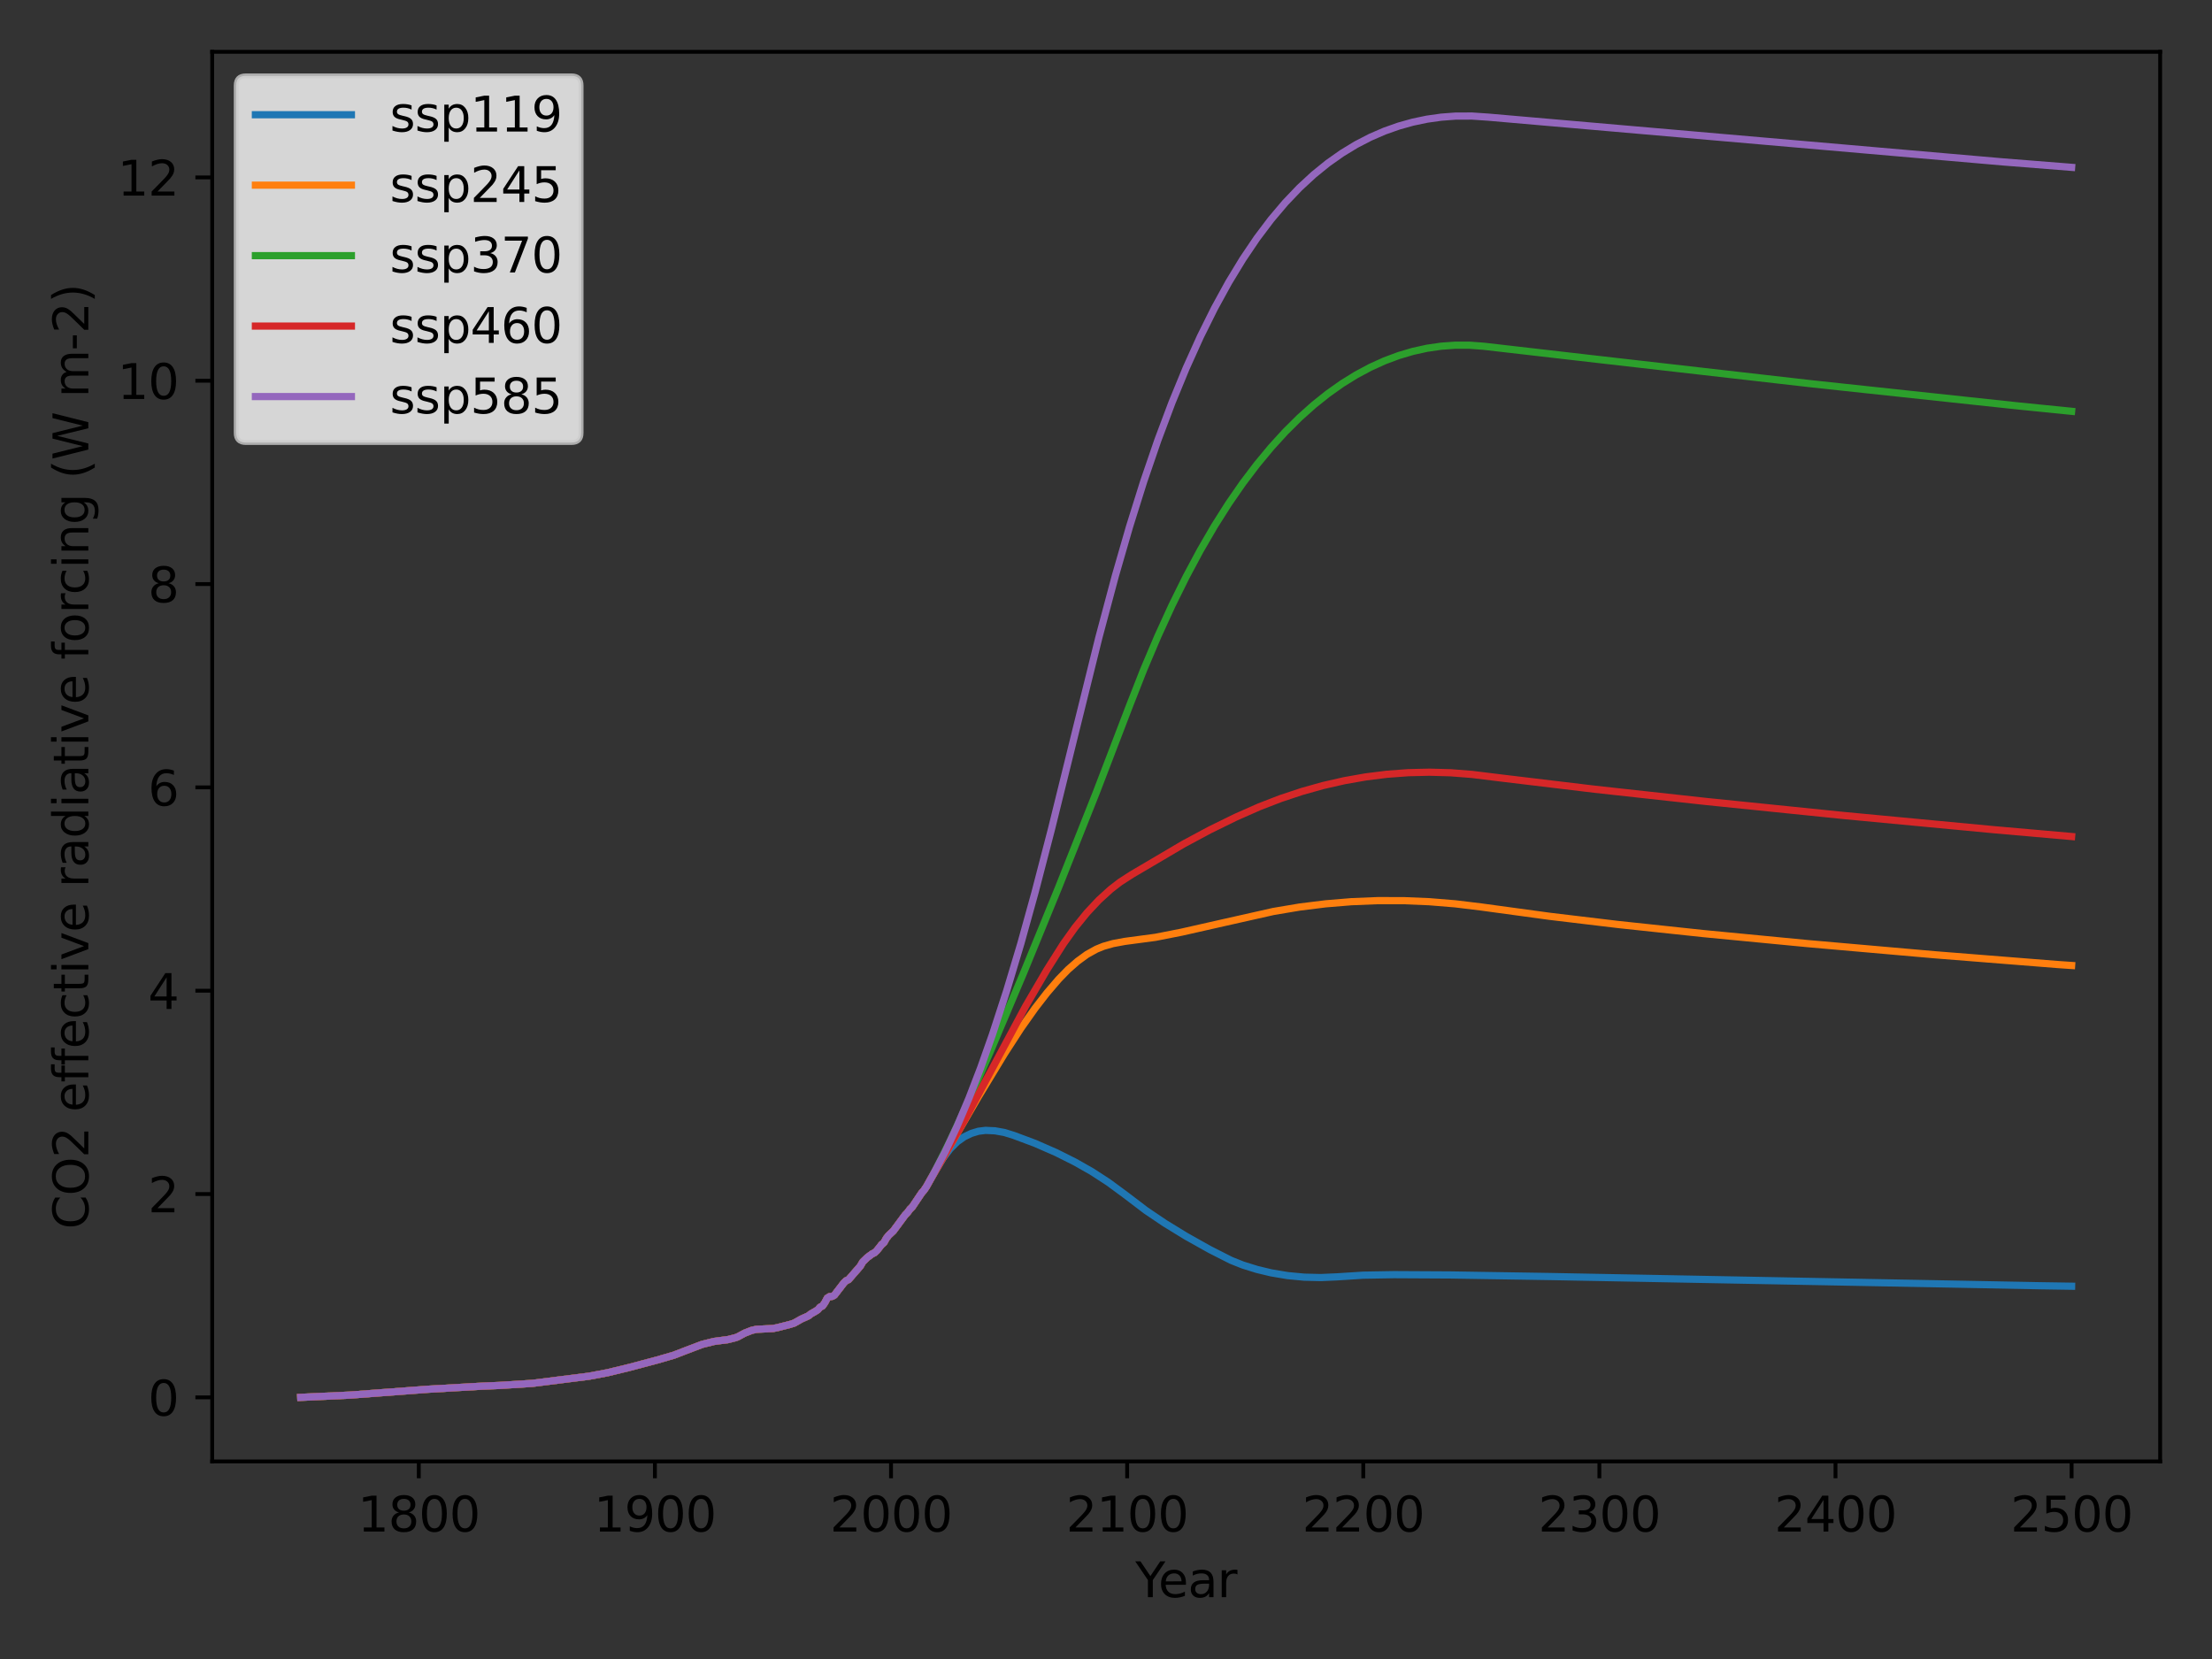 <?xml version="1.0" encoding="utf-8" standalone="no"?>
<!DOCTYPE svg PUBLIC "-//W3C//DTD SVG 1.1//EN"
  "http://www.w3.org/Graphics/SVG/1.1/DTD/svg11.dtd">
<svg xmlns:xlink="http://www.w3.org/1999/xlink" width="460.8pt" height="345.6pt" viewBox="0 0 460.8 345.6" xmlns="http://www.w3.org/2000/svg" version="1.1">
 <rect x="0" y="0" width="460.8" height="345.6" fill="#333333" stroke="none"/>
 <defs>
  <style type="text/css">*{stroke-linejoin: round; stroke-linecap: butt}</style>
 </defs>
 <g id="figure_1">
  <g id="axes_1">
   <g id="patch_1">
    <path d="M 44.203 304.444 
L 450 304.444 
L 450 10.8 
L 44.203 10.8 
L 44.203 304.444 
z
" style="fill: none"/>
   </g>
   <g id="matplotlib.axis_1">
    <g id="xtick_1">
     <g id="line2d_1">
      <defs>
       <path id="mfe30c0da10" d="M 0 0 
L 0 3.5 
" style="stroke: #000000; stroke-width: 0.8"/>
      </defs>
      <g>
       <use xlink:href="#mfe30c0da10" x="87.242" y="304.444" style="stroke: #000000; stroke-width: 0.8"/>
      </g>
     </g>
     <g id="text_1">
      <!-- 1800 -->
      <g transform="translate(74.517 319.042) scale(0.1 -0.1)">
       <defs>
        <path id="DejaVuSans-31" d="M 794 531 
L 1825 531 
L 1825 4091 
L 703 3866 
L 703 4441 
L 1819 4666 
L 2450 4666 
L 2450 531 
L 3481 531 
L 3481 0 
L 794 0 
L 794 531 
z
" transform="scale(0.016)"/>
        <path id="DejaVuSans-38" d="M 2034 2216 
Q 1584 2216 1326 1975 
Q 1069 1734 1069 1313 
Q 1069 891 1326 650 
Q 1584 409 2034 409 
Q 2484 409 2743 651 
Q 3003 894 3003 1313 
Q 3003 1734 2745 1975 
Q 2488 2216 2034 2216 
z
M 1403 2484 
Q 997 2584 770 2862 
Q 544 3141 544 3541 
Q 544 4100 942 4425 
Q 1341 4750 2034 4750 
Q 2731 4750 3128 4425 
Q 3525 4100 3525 3541 
Q 3525 3141 3298 2862 
Q 3072 2584 2669 2484 
Q 3125 2378 3379 2068 
Q 3634 1759 3634 1313 
Q 3634 634 3220 271 
Q 2806 -91 2034 -91 
Q 1263 -91 848 271 
Q 434 634 434 1313 
Q 434 1759 690 2068 
Q 947 2378 1403 2484 
z
M 1172 3481 
Q 1172 3119 1398 2916 
Q 1625 2713 2034 2713 
Q 2441 2713 2670 2916 
Q 2900 3119 2900 3481 
Q 2900 3844 2670 4047 
Q 2441 4250 2034 4250 
Q 1625 4250 1398 4047 
Q 1172 3844 1172 3481 
z
" transform="scale(0.016)"/>
        <path id="DejaVuSans-30" d="M 2034 4250 
Q 1547 4250 1301 3770 
Q 1056 3291 1056 2328 
Q 1056 1369 1301 889 
Q 1547 409 2034 409 
Q 2525 409 2770 889 
Q 3016 1369 3016 2328 
Q 3016 3291 2770 3770 
Q 2525 4250 2034 4250 
z
M 2034 4750 
Q 2819 4750 3233 4129 
Q 3647 3509 3647 2328 
Q 3647 1150 3233 529 
Q 2819 -91 2034 -91 
Q 1250 -91 836 529 
Q 422 1150 422 2328 
Q 422 3509 836 4129 
Q 1250 4750 2034 4750 
z
" transform="scale(0.016)"/>
       </defs>
       <use xlink:href="#DejaVuSans-31"/>
       <use xlink:href="#DejaVuSans-38" x="63.623"/>
       <use xlink:href="#DejaVuSans-30" x="127.246"/>
       <use xlink:href="#DejaVuSans-30" x="190.869"/>
      </g>
     </g>
    </g>
    <g id="xtick_2">
     <g id="line2d_2">
      <g>
       <use xlink:href="#mfe30c0da10" x="136.43" y="304.444" style="stroke: #000000; stroke-width: 0.8"/>
      </g>
     </g>
     <g id="text_2">
      <!-- 1900 -->
      <g transform="translate(123.705 319.042) scale(0.1 -0.1)">
       <defs>
        <path id="DejaVuSans-39" d="M 703 97 
L 703 672 
Q 941 559 1184 500 
Q 1428 441 1663 441 
Q 2288 441 2617 861 
Q 2947 1281 2994 2138 
Q 2813 1869 2534 1725 
Q 2256 1581 1919 1581 
Q 1219 1581 811 2004 
Q 403 2428 403 3163 
Q 403 3881 828 4315 
Q 1253 4750 1959 4750 
Q 2769 4750 3195 4129 
Q 3622 3509 3622 2328 
Q 3622 1225 3098 567 
Q 2575 -91 1691 -91 
Q 1453 -91 1209 -44 
Q 966 3 703 97 
z
M 1959 2075 
Q 2384 2075 2632 2365 
Q 2881 2656 2881 3163 
Q 2881 3666 2632 3958 
Q 2384 4250 1959 4250 
Q 1534 4250 1286 3958 
Q 1038 3666 1038 3163 
Q 1038 2656 1286 2365 
Q 1534 2075 1959 2075 
z
" transform="scale(0.016)"/>
       </defs>
       <use xlink:href="#DejaVuSans-31"/>
       <use xlink:href="#DejaVuSans-39" x="63.623"/>
       <use xlink:href="#DejaVuSans-30" x="127.246"/>
       <use xlink:href="#DejaVuSans-30" x="190.869"/>
      </g>
     </g>
    </g>
    <g id="xtick_3">
     <g id="line2d_3">
      <g>
       <use xlink:href="#mfe30c0da10" x="185.617" y="304.444" style="stroke: #000000; stroke-width: 0.8"/>
      </g>
     </g>
     <g id="text_3">
      <!-- 2000 -->
      <g transform="translate(172.892 319.042) scale(0.1 -0.1)">
       <defs>
        <path id="DejaVuSans-32" d="M 1228 531 
L 3431 531 
L 3431 0 
L 469 0 
L 469 531 
Q 828 903 1448 1529 
Q 2069 2156 2228 2338 
Q 2531 2678 2651 2914 
Q 2772 3150 2772 3378 
Q 2772 3750 2511 3984 
Q 2250 4219 1831 4219 
Q 1534 4219 1204 4116 
Q 875 4013 500 3803 
L 500 4441 
Q 881 4594 1212 4672 
Q 1544 4750 1819 4750 
Q 2544 4750 2975 4387 
Q 3406 4025 3406 3419 
Q 3406 3131 3298 2873 
Q 3191 2616 2906 2266 
Q 2828 2175 2409 1742 
Q 1991 1309 1228 531 
z
" transform="scale(0.016)"/>
       </defs>
       <use xlink:href="#DejaVuSans-32"/>
       <use xlink:href="#DejaVuSans-30" x="63.623"/>
       <use xlink:href="#DejaVuSans-30" x="127.246"/>
       <use xlink:href="#DejaVuSans-30" x="190.869"/>
      </g>
     </g>
    </g>
    <g id="xtick_4">
     <g id="line2d_4">
      <g>
       <use xlink:href="#mfe30c0da10" x="234.805" y="304.444" style="stroke: #000000; stroke-width: 0.8"/>
      </g>
     </g>
     <g id="text_4">
      <!-- 2100 -->
      <g transform="translate(222.08 319.042) scale(0.1 -0.1)">
       <use xlink:href="#DejaVuSans-32"/>
       <use xlink:href="#DejaVuSans-31" x="63.623"/>
       <use xlink:href="#DejaVuSans-30" x="127.246"/>
       <use xlink:href="#DejaVuSans-30" x="190.869"/>
      </g>
     </g>
    </g>
    <g id="xtick_5">
     <g id="line2d_5">
      <g>
       <use xlink:href="#mfe30c0da10" x="283.992" y="304.444" style="stroke: #000000; stroke-width: 0.8"/>
      </g>
     </g>
     <g id="text_5">
      <!-- 2200 -->
      <g transform="translate(271.267 319.042) scale(0.1 -0.1)">
       <use xlink:href="#DejaVuSans-32"/>
       <use xlink:href="#DejaVuSans-32" x="63.623"/>
       <use xlink:href="#DejaVuSans-30" x="127.246"/>
       <use xlink:href="#DejaVuSans-30" x="190.869"/>
      </g>
     </g>
    </g>
    <g id="xtick_6">
     <g id="line2d_6">
      <g>
       <use xlink:href="#mfe30c0da10" x="333.18" y="304.444" style="stroke: #000000; stroke-width: 0.8"/>
      </g>
     </g>
     <g id="text_6">
      <!-- 2300 -->
      <g transform="translate(320.455 319.042) scale(0.1 -0.1)">
       <defs>
        <path id="DejaVuSans-33" d="M 2597 2516 
Q 3050 2419 3304 2112 
Q 3559 1806 3559 1356 
Q 3559 666 3084 287 
Q 2609 -91 1734 -91 
Q 1441 -91 1130 -33 
Q 819 25 488 141 
L 488 750 
Q 750 597 1062 519 
Q 1375 441 1716 441 
Q 2309 441 2620 675 
Q 2931 909 2931 1356 
Q 2931 1769 2642 2001 
Q 2353 2234 1838 2234 
L 1294 2234 
L 1294 2753 
L 1863 2753 
Q 2328 2753 2575 2939 
Q 2822 3125 2822 3475 
Q 2822 3834 2567 4026 
Q 2313 4219 1838 4219 
Q 1578 4219 1281 4162 
Q 984 4106 628 3988 
L 628 4550 
Q 988 4650 1302 4700 
Q 1616 4750 1894 4750 
Q 2613 4750 3031 4423 
Q 3450 4097 3450 3541 
Q 3450 3153 3228 2886 
Q 3006 2619 2597 2516 
z
" transform="scale(0.016)"/>
       </defs>
       <use xlink:href="#DejaVuSans-32"/>
       <use xlink:href="#DejaVuSans-33" x="63.623"/>
       <use xlink:href="#DejaVuSans-30" x="127.246"/>
       <use xlink:href="#DejaVuSans-30" x="190.869"/>
      </g>
     </g>
    </g>
    <g id="xtick_7">
     <g id="line2d_7">
      <g>
       <use xlink:href="#mfe30c0da10" x="382.367" y="304.444" style="stroke: #000000; stroke-width: 0.8"/>
      </g>
     </g>
     <g id="text_7">
      <!-- 2400 -->
      <g transform="translate(369.642 319.042) scale(0.1 -0.1)">
       <defs>
        <path id="DejaVuSans-34" d="M 2419 4116 
L 825 1625 
L 2419 1625 
L 2419 4116 
z
M 2253 4666 
L 3047 4666 
L 3047 1625 
L 3713 1625 
L 3713 1100 
L 3047 1100 
L 3047 0 
L 2419 0 
L 2419 1100 
L 313 1100 
L 313 1709 
L 2253 4666 
z
" transform="scale(0.016)"/>
       </defs>
       <use xlink:href="#DejaVuSans-32"/>
       <use xlink:href="#DejaVuSans-34" x="63.623"/>
       <use xlink:href="#DejaVuSans-30" x="127.246"/>
       <use xlink:href="#DejaVuSans-30" x="190.869"/>
      </g>
     </g>
    </g>
    <g id="xtick_8">
     <g id="line2d_8">
      <g>
       <use xlink:href="#mfe30c0da10" x="431.555" y="304.444" style="stroke: #000000; stroke-width: 0.8"/>
      </g>
     </g>
     <g id="text_8">
      <!-- 2500 -->
      <g transform="translate(418.83 319.042) scale(0.1 -0.1)">
       <defs>
        <path id="DejaVuSans-35" d="M 691 4666 
L 3169 4666 
L 3169 4134 
L 1269 4134 
L 1269 2991 
Q 1406 3038 1543 3061 
Q 1681 3084 1819 3084 
Q 2600 3084 3056 2656 
Q 3513 2228 3513 1497 
Q 3513 744 3044 326 
Q 2575 -91 1722 -91 
Q 1428 -91 1123 -41 
Q 819 9 494 109 
L 494 744 
Q 775 591 1075 516 
Q 1375 441 1709 441 
Q 2250 441 2565 725 
Q 2881 1009 2881 1497 
Q 2881 1984 2565 2268 
Q 2250 2553 1709 2553 
Q 1456 2553 1204 2497 
Q 953 2441 691 2322 
L 691 4666 
z
" transform="scale(0.016)"/>
       </defs>
       <use xlink:href="#DejaVuSans-32"/>
       <use xlink:href="#DejaVuSans-35" x="63.623"/>
       <use xlink:href="#DejaVuSans-30" x="127.246"/>
       <use xlink:href="#DejaVuSans-30" x="190.869"/>
      </g>
     </g>
    </g>
    <g id="text_9">
     <!-- Year -->
     <g transform="translate(236.514 332.72) scale(0.1 -0.1)">
      <defs>
       <path id="DejaVuSans-59" d="M -13 4666 
L 666 4666 
L 1959 2747 
L 3244 4666 
L 3922 4666 
L 2272 2222 
L 2272 0 
L 1638 0 
L 1638 2222 
L -13 4666 
z
" transform="scale(0.016)"/>
       <path id="DejaVuSans-65" d="M 3597 1894 
L 3597 1613 
L 953 1613 
Q 991 1019 1311 708 
Q 1631 397 2203 397 
Q 2534 397 2845 478 
Q 3156 559 3463 722 
L 3463 178 
Q 3153 47 2828 -22 
Q 2503 -91 2169 -91 
Q 1331 -91 842 396 
Q 353 884 353 1716 
Q 353 2575 817 3079 
Q 1281 3584 2069 3584 
Q 2775 3584 3186 3129 
Q 3597 2675 3597 1894 
z
M 3022 2063 
Q 3016 2534 2758 2815 
Q 2500 3097 2075 3097 
Q 1594 3097 1305 2825 
Q 1016 2553 972 2059 
L 3022 2063 
z
" transform="scale(0.016)"/>
       <path id="DejaVuSans-61" d="M 2194 1759 
Q 1497 1759 1228 1600 
Q 959 1441 959 1056 
Q 959 750 1161 570 
Q 1363 391 1709 391 
Q 2188 391 2477 730 
Q 2766 1069 2766 1631 
L 2766 1759 
L 2194 1759 
z
M 3341 1997 
L 3341 0 
L 2766 0 
L 2766 531 
Q 2569 213 2275 61 
Q 1981 -91 1556 -91 
Q 1019 -91 701 211 
Q 384 513 384 1019 
Q 384 1609 779 1909 
Q 1175 2209 1959 2209 
L 2766 2209 
L 2766 2266 
Q 2766 2663 2505 2880 
Q 2244 3097 1772 3097 
Q 1472 3097 1187 3025 
Q 903 2953 641 2809 
L 641 3341 
Q 956 3463 1253 3523 
Q 1550 3584 1831 3584 
Q 2591 3584 2966 3190 
Q 3341 2797 3341 1997 
z
" transform="scale(0.016)"/>
       <path id="DejaVuSans-72" d="M 2631 2963 
Q 2534 3019 2420 3045 
Q 2306 3072 2169 3072 
Q 1681 3072 1420 2755 
Q 1159 2438 1159 1844 
L 1159 0 
L 581 0 
L 581 3500 
L 1159 3500 
L 1159 2956 
Q 1341 3275 1631 3429 
Q 1922 3584 2338 3584 
Q 2397 3584 2469 3576 
Q 2541 3569 2628 3553 
L 2631 2963 
z
" transform="scale(0.016)"/>
      </defs>
      <use xlink:href="#DejaVuSans-59"/>
      <use xlink:href="#DejaVuSans-65" x="47.834"/>
      <use xlink:href="#DejaVuSans-61" x="109.357"/>
      <use xlink:href="#DejaVuSans-72" x="170.637"/>
     </g>
    </g>
   </g>
   <g id="matplotlib.axis_2">
    <g id="ytick_1">
     <g id="line2d_9">
      <defs>
       <path id="m90d8201acc" d="M 0 0 
L -3.5 0 
" style="stroke: #000000; stroke-width: 0.8"/>
      </defs>
      <g>
       <use xlink:href="#m90d8201acc" x="44.203" y="291.096" style="stroke: #000000; stroke-width: 0.8"/>
      </g>
     </g>
     <g id="text_10">
      <!-- 0 -->
      <g transform="translate(30.841 294.896) scale(0.1 -0.1)">
       <use xlink:href="#DejaVuSans-30"/>
      </g>
     </g>
    </g>
    <g id="ytick_2">
     <g id="line2d_10">
      <g>
       <use xlink:href="#m90d8201acc" x="44.203" y="248.739" style="stroke: #000000; stroke-width: 0.8"/>
      </g>
     </g>
     <g id="text_11">
      <!-- 2 -->
      <g transform="translate(30.841 252.538) scale(0.1 -0.1)">
       <use xlink:href="#DejaVuSans-32"/>
      </g>
     </g>
    </g>
    <g id="ytick_3">
     <g id="line2d_11">
      <g>
       <use xlink:href="#m90d8201acc" x="44.203" y="206.382" style="stroke: #000000; stroke-width: 0.8"/>
      </g>
     </g>
     <g id="text_12">
      <!-- 4 -->
      <g transform="translate(30.841 210.181) scale(0.1 -0.1)">
       <use xlink:href="#DejaVuSans-34"/>
      </g>
     </g>
    </g>
    <g id="ytick_4">
     <g id="line2d_12">
      <g>
       <use xlink:href="#m90d8201acc" x="44.203" y="164.025" style="stroke: #000000; stroke-width: 0.8"/>
      </g>
     </g>
     <g id="text_13">
      <!-- 6 -->
      <g transform="translate(30.841 167.824) scale(0.1 -0.1)">
       <defs>
        <path id="DejaVuSans-36" d="M 2113 2584 
Q 1688 2584 1439 2293 
Q 1191 2003 1191 1497 
Q 1191 994 1439 701 
Q 1688 409 2113 409 
Q 2538 409 2786 701 
Q 3034 994 3034 1497 
Q 3034 2003 2786 2293 
Q 2538 2584 2113 2584 
z
M 3366 4563 
L 3366 3988 
Q 3128 4100 2886 4159 
Q 2644 4219 2406 4219 
Q 1781 4219 1451 3797 
Q 1122 3375 1075 2522 
Q 1259 2794 1537 2939 
Q 1816 3084 2150 3084 
Q 2853 3084 3261 2657 
Q 3669 2231 3669 1497 
Q 3669 778 3244 343 
Q 2819 -91 2113 -91 
Q 1303 -91 875 529 
Q 447 1150 447 2328 
Q 447 3434 972 4092 
Q 1497 4750 2381 4750 
Q 2619 4750 2861 4703 
Q 3103 4656 3366 4563 
z
" transform="scale(0.016)"/>
       </defs>
       <use xlink:href="#DejaVuSans-36"/>
      </g>
     </g>
    </g>
    <g id="ytick_5">
     <g id="line2d_13">
      <g>
       <use xlink:href="#m90d8201acc" x="44.203" y="121.668" style="stroke: #000000; stroke-width: 0.8"/>
      </g>
     </g>
     <g id="text_14">
      <!-- 8 -->
      <g transform="translate(30.841 125.467) scale(0.1 -0.1)">
       <use xlink:href="#DejaVuSans-38"/>
      </g>
     </g>
    </g>
    <g id="ytick_6">
     <g id="line2d_14">
      <g>
       <use xlink:href="#m90d8201acc" x="44.203" y="79.311" style="stroke: #000000; stroke-width: 0.8"/>
      </g>
     </g>
     <g id="text_15">
      <!-- 10 -->
      <g transform="translate(24.478 83.11) scale(0.1 -0.1)">
       <use xlink:href="#DejaVuSans-31"/>
       <use xlink:href="#DejaVuSans-30" x="63.623"/>
      </g>
     </g>
    </g>
    <g id="ytick_7">
     <g id="line2d_15">
      <g>
       <use xlink:href="#m90d8201acc" x="44.203" y="36.954" style="stroke: #000000; stroke-width: 0.8"/>
      </g>
     </g>
     <g id="text_16">
      <!-- 12 -->
      <g transform="translate(24.478 40.753) scale(0.1 -0.1)">
       <use xlink:href="#DejaVuSans-31"/>
       <use xlink:href="#DejaVuSans-32" x="63.623"/>
      </g>
     </g>
    </g>
    <g id="text_17">
     <!-- CO2 effective radiative forcing (W m-2) -->
     <g transform="translate(18.398 256.06) rotate(-90) scale(0.1 -0.1)">
      <defs>
       <path id="DejaVuSans-43" d="M 4122 4306 
L 4122 3641 
Q 3803 3938 3442 4084 
Q 3081 4231 2675 4231 
Q 1875 4231 1450 3742 
Q 1025 3253 1025 2328 
Q 1025 1406 1450 917 
Q 1875 428 2675 428 
Q 3081 428 3442 575 
Q 3803 722 4122 1019 
L 4122 359 
Q 3791 134 3420 21 
Q 3050 -91 2638 -91 
Q 1578 -91 968 557 
Q 359 1206 359 2328 
Q 359 3453 968 4101 
Q 1578 4750 2638 4750 
Q 3056 4750 3426 4639 
Q 3797 4528 4122 4306 
z
" transform="scale(0.016)"/>
       <path id="DejaVuSans-4f" d="M 2522 4238 
Q 1834 4238 1429 3725 
Q 1025 3213 1025 2328 
Q 1025 1447 1429 934 
Q 1834 422 2522 422 
Q 3209 422 3611 934 
Q 4013 1447 4013 2328 
Q 4013 3213 3611 3725 
Q 3209 4238 2522 4238 
z
M 2522 4750 
Q 3503 4750 4090 4092 
Q 4678 3434 4678 2328 
Q 4678 1225 4090 567 
Q 3503 -91 2522 -91 
Q 1538 -91 948 565 
Q 359 1222 359 2328 
Q 359 3434 948 4092 
Q 1538 4750 2522 4750 
z
" transform="scale(0.016)"/>
       <path id="DejaVuSans-20" transform="scale(0.016)"/>
       <path id="DejaVuSans-66" d="M 2375 4863 
L 2375 4384 
L 1825 4384 
Q 1516 4384 1395 4259 
Q 1275 4134 1275 3809 
L 1275 3500 
L 2222 3500 
L 2222 3053 
L 1275 3053 
L 1275 0 
L 697 0 
L 697 3053 
L 147 3053 
L 147 3500 
L 697 3500 
L 697 3744 
Q 697 4328 969 4595 
Q 1241 4863 1831 4863 
L 2375 4863 
z
" transform="scale(0.016)"/>
       <path id="DejaVuSans-63" d="M 3122 3366 
L 3122 2828 
Q 2878 2963 2633 3030 
Q 2388 3097 2138 3097 
Q 1578 3097 1268 2742 
Q 959 2388 959 1747 
Q 959 1106 1268 751 
Q 1578 397 2138 397 
Q 2388 397 2633 464 
Q 2878 531 3122 666 
L 3122 134 
Q 2881 22 2623 -34 
Q 2366 -91 2075 -91 
Q 1284 -91 818 406 
Q 353 903 353 1747 
Q 353 2603 823 3093 
Q 1294 3584 2113 3584 
Q 2378 3584 2631 3529 
Q 2884 3475 3122 3366 
z
" transform="scale(0.016)"/>
       <path id="DejaVuSans-74" d="M 1172 4494 
L 1172 3500 
L 2356 3500 
L 2356 3053 
L 1172 3053 
L 1172 1153 
Q 1172 725 1289 603 
Q 1406 481 1766 481 
L 2356 481 
L 2356 0 
L 1766 0 
Q 1100 0 847 248 
Q 594 497 594 1153 
L 594 3053 
L 172 3053 
L 172 3500 
L 594 3500 
L 594 4494 
L 1172 4494 
z
" transform="scale(0.016)"/>
       <path id="DejaVuSans-69" d="M 603 3500 
L 1178 3500 
L 1178 0 
L 603 0 
L 603 3500 
z
M 603 4863 
L 1178 4863 
L 1178 4134 
L 603 4134 
L 603 4863 
z
" transform="scale(0.016)"/>
       <path id="DejaVuSans-76" d="M 191 3500 
L 800 3500 
L 1894 563 
L 2988 3500 
L 3597 3500 
L 2284 0 
L 1503 0 
L 191 3500 
z
" transform="scale(0.016)"/>
       <path id="DejaVuSans-64" d="M 2906 2969 
L 2906 4863 
L 3481 4863 
L 3481 0 
L 2906 0 
L 2906 525 
Q 2725 213 2448 61 
Q 2172 -91 1784 -91 
Q 1150 -91 751 415 
Q 353 922 353 1747 
Q 353 2572 751 3078 
Q 1150 3584 1784 3584 
Q 2172 3584 2448 3432 
Q 2725 3281 2906 2969 
z
M 947 1747 
Q 947 1113 1208 752 
Q 1469 391 1925 391 
Q 2381 391 2643 752 
Q 2906 1113 2906 1747 
Q 2906 2381 2643 2742 
Q 2381 3103 1925 3103 
Q 1469 3103 1208 2742 
Q 947 2381 947 1747 
z
" transform="scale(0.016)"/>
       <path id="DejaVuSans-6f" d="M 1959 3097 
Q 1497 3097 1228 2736 
Q 959 2375 959 1747 
Q 959 1119 1226 758 
Q 1494 397 1959 397 
Q 2419 397 2687 759 
Q 2956 1122 2956 1747 
Q 2956 2369 2687 2733 
Q 2419 3097 1959 3097 
z
M 1959 3584 
Q 2709 3584 3137 3096 
Q 3566 2609 3566 1747 
Q 3566 888 3137 398 
Q 2709 -91 1959 -91 
Q 1206 -91 779 398 
Q 353 888 353 1747 
Q 353 2609 779 3096 
Q 1206 3584 1959 3584 
z
" transform="scale(0.016)"/>
       <path id="DejaVuSans-6e" d="M 3513 2113 
L 3513 0 
L 2938 0 
L 2938 2094 
Q 2938 2591 2744 2837 
Q 2550 3084 2163 3084 
Q 1697 3084 1428 2787 
Q 1159 2491 1159 1978 
L 1159 0 
L 581 0 
L 581 3500 
L 1159 3500 
L 1159 2956 
Q 1366 3272 1645 3428 
Q 1925 3584 2291 3584 
Q 2894 3584 3203 3211 
Q 3513 2838 3513 2113 
z
" transform="scale(0.016)"/>
       <path id="DejaVuSans-67" d="M 2906 1791 
Q 2906 2416 2648 2759 
Q 2391 3103 1925 3103 
Q 1463 3103 1205 2759 
Q 947 2416 947 1791 
Q 947 1169 1205 825 
Q 1463 481 1925 481 
Q 2391 481 2648 825 
Q 2906 1169 2906 1791 
z
M 3481 434 
Q 3481 -459 3084 -895 
Q 2688 -1331 1869 -1331 
Q 1566 -1331 1297 -1286 
Q 1028 -1241 775 -1147 
L 775 -588 
Q 1028 -725 1275 -790 
Q 1522 -856 1778 -856 
Q 2344 -856 2625 -561 
Q 2906 -266 2906 331 
L 2906 616 
Q 2728 306 2450 153 
Q 2172 0 1784 0 
Q 1141 0 747 490 
Q 353 981 353 1791 
Q 353 2603 747 3093 
Q 1141 3584 1784 3584 
Q 2172 3584 2450 3431 
Q 2728 3278 2906 2969 
L 2906 3500 
L 3481 3500 
L 3481 434 
z
" transform="scale(0.016)"/>
       <path id="DejaVuSans-28" d="M 1984 4856 
Q 1566 4138 1362 3434 
Q 1159 2731 1159 2009 
Q 1159 1288 1364 580 
Q 1569 -128 1984 -844 
L 1484 -844 
Q 1016 -109 783 600 
Q 550 1309 550 2009 
Q 550 2706 781 3412 
Q 1013 4119 1484 4856 
L 1984 4856 
z
" transform="scale(0.016)"/>
       <path id="DejaVuSans-57" d="M 213 4666 
L 850 4666 
L 1831 722 
L 2809 4666 
L 3519 4666 
L 4500 722 
L 5478 4666 
L 6119 4666 
L 4947 0 
L 4153 0 
L 3169 4050 
L 2175 0 
L 1381 0 
L 213 4666 
z
" transform="scale(0.016)"/>
       <path id="DejaVuSans-6d" d="M 3328 2828 
Q 3544 3216 3844 3400 
Q 4144 3584 4550 3584 
Q 5097 3584 5394 3201 
Q 5691 2819 5691 2113 
L 5691 0 
L 5113 0 
L 5113 2094 
Q 5113 2597 4934 2840 
Q 4756 3084 4391 3084 
Q 3944 3084 3684 2787 
Q 3425 2491 3425 1978 
L 3425 0 
L 2847 0 
L 2847 2094 
Q 2847 2600 2669 2842 
Q 2491 3084 2119 3084 
Q 1678 3084 1418 2786 
Q 1159 2488 1159 1978 
L 1159 0 
L 581 0 
L 581 3500 
L 1159 3500 
L 1159 2956 
Q 1356 3278 1631 3431 
Q 1906 3584 2284 3584 
Q 2666 3584 2933 3390 
Q 3200 3197 3328 2828 
z
" transform="scale(0.016)"/>
       <path id="DejaVuSans-2d" d="M 313 2009 
L 1997 2009 
L 1997 1497 
L 313 1497 
L 313 2009 
z
" transform="scale(0.016)"/>
       <path id="DejaVuSans-29" d="M 513 4856 
L 1013 4856 
Q 1481 4119 1714 3412 
Q 1947 2706 1947 2009 
Q 1947 1309 1714 600 
Q 1481 -109 1013 -844 
L 513 -844 
Q 928 -128 1133 580 
Q 1338 1288 1338 2009 
Q 1338 2731 1133 3434 
Q 928 4138 513 4856 
z
" transform="scale(0.016)"/>
      </defs>
      <use xlink:href="#DejaVuSans-43"/>
      <use xlink:href="#DejaVuSans-4f" x="69.824"/>
      <use xlink:href="#DejaVuSans-32" x="148.535"/>
      <use xlink:href="#DejaVuSans-20" x="212.158"/>
      <use xlink:href="#DejaVuSans-65" x="243.945"/>
      <use xlink:href="#DejaVuSans-66" x="305.469"/>
      <use xlink:href="#DejaVuSans-66" x="340.674"/>
      <use xlink:href="#DejaVuSans-65" x="375.879"/>
      <use xlink:href="#DejaVuSans-63" x="437.402"/>
      <use xlink:href="#DejaVuSans-74" x="492.383"/>
      <use xlink:href="#DejaVuSans-69" x="531.592"/>
      <use xlink:href="#DejaVuSans-76" x="559.375"/>
      <use xlink:href="#DejaVuSans-65" x="618.555"/>
      <use xlink:href="#DejaVuSans-20" x="680.078"/>
      <use xlink:href="#DejaVuSans-72" x="711.865"/>
      <use xlink:href="#DejaVuSans-61" x="752.979"/>
      <use xlink:href="#DejaVuSans-64" x="814.258"/>
      <use xlink:href="#DejaVuSans-69" x="877.734"/>
      <use xlink:href="#DejaVuSans-61" x="905.518"/>
      <use xlink:href="#DejaVuSans-74" x="966.797"/>
      <use xlink:href="#DejaVuSans-69" x="1006.006"/>
      <use xlink:href="#DejaVuSans-76" x="1033.789"/>
      <use xlink:href="#DejaVuSans-65" x="1092.969"/>
      <use xlink:href="#DejaVuSans-20" x="1154.492"/>
      <use xlink:href="#DejaVuSans-66" x="1186.279"/>
      <use xlink:href="#DejaVuSans-6f" x="1221.484"/>
      <use xlink:href="#DejaVuSans-72" x="1282.666"/>
      <use xlink:href="#DejaVuSans-63" x="1321.529"/>
      <use xlink:href="#DejaVuSans-69" x="1376.51"/>
      <use xlink:href="#DejaVuSans-6e" x="1404.293"/>
      <use xlink:href="#DejaVuSans-67" x="1467.672"/>
      <use xlink:href="#DejaVuSans-20" x="1531.148"/>
      <use xlink:href="#DejaVuSans-28" x="1562.936"/>
      <use xlink:href="#DejaVuSans-57" x="1601.949"/>
      <use xlink:href="#DejaVuSans-20" x="1700.826"/>
      <use xlink:href="#DejaVuSans-6d" x="1732.613"/>
      <use xlink:href="#DejaVuSans-2d" x="1830.025"/>
      <use xlink:href="#DejaVuSans-32" x="1866.109"/>
      <use xlink:href="#DejaVuSans-29" x="1929.732"/>
     </g>
    </g>
   </g>
   <g id="line2d_16">
    <path d="M 62.648 291.096 
L 72.978 290.619 
L 77.897 290.249 
L 89.21 289.402 
L 100.523 288.758 
L 103.966 288.618 
L 110.852 288.185 
L 122.657 286.699 
L 126.592 285.958 
L 131.019 284.883 
L 136.922 283.315 
L 140.365 282.314 
L 142.824 281.367 
L 146.267 280.059 
L 148.727 279.449 
L 151.678 279.057 
L 153.153 278.685 
L 153.645 278.514 
L 155.121 277.72 
L 156.597 277.139 
L 157.58 276.919 
L 161.023 276.755 
L 162.007 276.557 
L 164.467 275.932 
L 165.45 275.624 
L 166.926 274.784 
L 168.402 274.122 
L 168.893 273.726 
L 169.877 273.166 
L 170.369 272.848 
L 170.861 272.283 
L 171.353 272.057 
L 171.845 271.344 
L 172.337 270.413 
L 172.828 270.106 
L 173.32 270.081 
L 173.812 269.822 
L 175.78 267.264 
L 176.272 266.786 
L 176.763 266.58 
L 179.223 263.75 
L 179.715 262.892 
L 180.698 261.939 
L 181.682 261.208 
L 182.174 260.974 
L 182.666 260.526 
L 183.65 259.272 
L 184.142 258.857 
L 184.633 257.97 
L 185.125 257.342 
L 186.109 256.417 
L 188.568 253.09 
L 189.06 252.585 
L 189.552 251.91 
L 190.044 251.426 
L 192.012 248.493 
L 192.503 247.934 
L 192.995 247.202 
L 193.979 245.447 
L 196.438 241.319 
L 197.914 239.343 
L 199.39 237.862 
L 200.865 236.817 
L 202.341 236.108 
L 203.817 235.661 
L 205.292 235.476 
L 207.26 235.566 
L 209.227 235.917 
L 211.195 236.527 
L 215.622 238.182 
L 220.048 240.119 
L 223.983 242.094 
L 227.427 244.049 
L 230.87 246.284 
L 234.313 248.814 
L 238.74 252.181 
L 242.675 254.835 
L 247.102 257.547 
L 252.02 260.302 
L 256.447 262.55 
L 258.907 263.531 
L 261.858 264.45 
L 264.809 265.158 
L 268.252 265.734 
L 271.695 266.057 
L 275.138 266.139 
L 278.582 265.989 
L 283.992 265.642 
L 290.387 265.534 
L 302.192 265.597 
L 322.85 265.923 
L 425.16 267.846 
L 431.555 267.943 
L 431.555 267.943 
" clip-path="url(#p6db48b8b36)" style="fill: none; stroke: #1f77b4; stroke-width: 1.5; stroke-linecap: square"/>
   </g>
   <g id="line2d_17">
    <path d="M 62.648 291.096 
L 72.978 290.619 
L 77.897 290.249 
L 89.21 289.402 
L 100.523 288.758 
L 103.966 288.618 
L 110.852 288.185 
L 122.657 286.699 
L 126.592 285.958 
L 131.019 284.883 
L 136.922 283.315 
L 140.365 282.314 
L 142.824 281.367 
L 146.267 280.059 
L 148.727 279.449 
L 151.678 279.057 
L 153.153 278.685 
L 153.645 278.514 
L 155.121 277.72 
L 156.597 277.139 
L 157.58 276.919 
L 161.023 276.755 
L 162.007 276.557 
L 164.467 275.932 
L 165.45 275.624 
L 166.926 274.784 
L 168.402 274.122 
L 168.893 273.726 
L 169.877 273.166 
L 170.369 272.848 
L 170.861 272.283 
L 171.353 272.057 
L 171.845 271.344 
L 172.337 270.413 
L 172.828 270.106 
L 173.32 270.081 
L 173.812 269.822 
L 175.78 267.264 
L 176.272 266.786 
L 176.763 266.58 
L 179.223 263.75 
L 179.715 262.892 
L 180.698 261.939 
L 181.682 261.208 
L 182.174 260.974 
L 182.666 260.526 
L 183.65 259.272 
L 184.142 258.857 
L 184.633 257.97 
L 185.125 257.342 
L 186.109 256.417 
L 188.568 253.09 
L 189.06 252.585 
L 189.552 251.91 
L 190.044 251.426 
L 192.012 248.493 
L 192.503 247.934 
L 192.995 247.202 
L 193.979 245.444 
L 203.817 228.466 
L 209.227 219.534 
L 212.67 214.212 
L 215.622 210.034 
L 218.081 206.859 
L 220.54 203.99 
L 222.508 201.968 
L 224.475 200.246 
L 226.443 198.815 
L 228.41 197.725 
L 229.886 197.127 
L 231.853 196.568 
L 234.313 196.111 
L 240.707 195.259 
L 246.118 194.195 
L 254.972 192.193 
L 265.301 189.868 
L 270.712 188.959 
L 276.122 188.285 
L 281.533 187.839 
L 286.943 187.619 
L 292.354 187.621 
L 297.765 187.843 
L 303.175 188.285 
L 308.586 188.944 
L 322.85 190.887 
L 337.115 192.593 
L 354.822 194.48 
L 376.465 196.561 
L 403.026 198.892 
L 428.603 200.925 
L 431.555 201.128 
L 431.555 201.128 
" clip-path="url(#p6db48b8b36)" style="fill: none; stroke: #ff7f0e; stroke-width: 1.5; stroke-linecap: square"/>
   </g>
   <g id="line2d_18">
    <path d="M 62.648 291.096 
L 72.978 290.619 
L 77.897 290.249 
L 89.21 289.402 
L 100.523 288.758 
L 103.966 288.618 
L 110.852 288.185 
L 122.657 286.699 
L 126.592 285.958 
L 131.019 284.883 
L 136.922 283.315 
L 140.365 282.314 
L 142.824 281.367 
L 146.267 280.059 
L 148.727 279.449 
L 151.678 279.057 
L 153.153 278.685 
L 153.645 278.514 
L 155.121 277.72 
L 156.597 277.139 
L 157.58 276.919 
L 161.023 276.755 
L 162.007 276.557 
L 164.467 275.932 
L 165.45 275.624 
L 166.926 274.784 
L 168.402 274.122 
L 168.893 273.726 
L 169.877 273.166 
L 170.369 272.848 
L 170.861 272.283 
L 171.353 272.057 
L 171.845 271.344 
L 172.337 270.413 
L 172.828 270.106 
L 173.32 270.081 
L 173.812 269.822 
L 175.78 267.264 
L 176.272 266.786 
L 176.763 266.58 
L 179.223 263.75 
L 179.715 262.892 
L 180.698 261.939 
L 181.682 261.208 
L 182.174 260.974 
L 182.666 260.526 
L 183.65 259.272 
L 184.142 258.857 
L 184.633 257.97 
L 185.125 257.342 
L 186.109 256.417 
L 188.568 253.09 
L 189.06 252.585 
L 189.552 251.91 
L 190.044 251.426 
L 192.012 248.493 
L 192.503 247.934 
L 192.995 247.202 
L 194.963 243.598 
L 197.914 237.679 
L 201.357 230.265 
L 206.276 219.108 
L 213.162 202.838 
L 220.54 184.822 
L 228.41 165.008 
L 235.297 147.024 
L 238.248 139.504 
L 241.199 132.546 
L 244.15 126.099 
L 247.102 120.133 
L 250.053 114.623 
L 253.004 109.549 
L 255.955 104.891 
L 258.907 100.628 
L 261.858 96.737 
L 264.809 93.18 
L 267.76 89.943 
L 270.712 87.011 
L 273.663 84.372 
L 276.614 82.014 
L 279.565 79.923 
L 282.517 78.093 
L 285.468 76.513 
L 288.419 75.174 
L 291.37 74.072 
L 294.322 73.197 
L 297.273 72.548 
L 300.224 72.119 
L 303.175 71.906 
L 306.127 71.91 
L 309.078 72.129 
L 332.688 74.848 
L 377.448 79.96 
L 420.733 84.599 
L 431.555 85.682 
L 431.555 85.682 
" clip-path="url(#p6db48b8b36)" style="fill: none; stroke: #2ca02c; stroke-width: 1.5; stroke-linecap: square"/>
   </g>
   <g id="line2d_19">
    <path d="M 62.648 291.096 
L 72.978 290.619 
L 77.897 290.249 
L 89.21 289.402 
L 100.523 288.758 
L 103.966 288.618 
L 110.852 288.185 
L 122.657 286.699 
L 126.592 285.958 
L 131.019 284.883 
L 136.922 283.315 
L 140.365 282.314 
L 142.824 281.367 
L 146.267 280.059 
L 148.727 279.449 
L 151.678 279.057 
L 153.153 278.685 
L 153.645 278.514 
L 155.121 277.72 
L 156.597 277.139 
L 157.58 276.919 
L 161.023 276.755 
L 162.007 276.557 
L 164.467 275.932 
L 165.45 275.624 
L 166.926 274.784 
L 168.402 274.122 
L 168.893 273.726 
L 169.877 273.166 
L 170.369 272.848 
L 170.861 272.283 
L 171.353 272.057 
L 171.845 271.344 
L 172.337 270.413 
L 172.828 270.106 
L 173.32 270.081 
L 173.812 269.822 
L 175.78 267.264 
L 176.272 266.786 
L 176.763 266.58 
L 179.223 263.75 
L 179.715 262.892 
L 180.698 261.939 
L 181.682 261.208 
L 182.174 260.974 
L 182.666 260.526 
L 183.65 259.272 
L 184.142 258.857 
L 184.633 257.97 
L 185.125 257.342 
L 186.109 256.417 
L 188.568 253.09 
L 189.06 252.585 
L 189.552 251.91 
L 190.044 251.426 
L 192.012 248.493 
L 192.503 247.934 
L 192.995 247.202 
L 193.979 245.449 
L 200.865 233.491 
L 213.654 209.621 
L 218.081 202.051 
L 221.524 196.608 
L 223.983 193.168 
L 226.443 190.139 
L 228.902 187.513 
L 231.362 185.275 
L 233.329 183.753 
L 235.788 182.169 
L 246.61 175.793 
L 252.02 172.89 
L 257.431 170.237 
L 262.35 168.064 
L 266.777 166.353 
L 271.203 164.88 
L 275.63 163.639 
L 280.057 162.63 
L 284.484 161.848 
L 288.911 161.294 
L 293.338 160.965 
L 297.765 160.861 
L 302.192 160.98 
L 306.618 161.323 
L 312.521 162.05 
L 332.196 164.411 
L 355.314 166.951 
L 383.843 169.861 
L 415.323 172.837 
L 431.555 174.264 
L 431.555 174.264 
" clip-path="url(#p6db48b8b36)" style="fill: none; stroke: #d62728; stroke-width: 1.5; stroke-linecap: square"/>
   </g>
   <g id="line2d_20">
    <path d="M 62.648 291.096 
L 72.978 290.619 
L 77.897 290.249 
L 89.21 289.402 
L 100.523 288.758 
L 103.966 288.618 
L 110.852 288.185 
L 122.657 286.699 
L 126.592 285.958 
L 131.019 284.883 
L 136.922 283.315 
L 140.365 282.314 
L 142.824 281.367 
L 146.267 280.059 
L 148.727 279.449 
L 151.678 279.057 
L 153.153 278.685 
L 153.645 278.514 
L 155.121 277.72 
L 156.597 277.139 
L 157.58 276.919 
L 161.023 276.755 
L 162.007 276.557 
L 164.467 275.932 
L 165.45 275.624 
L 166.926 274.784 
L 168.402 274.122 
L 168.893 273.726 
L 169.877 273.166 
L 170.369 272.848 
L 170.861 272.283 
L 171.353 272.057 
L 171.845 271.344 
L 172.337 270.413 
L 172.828 270.106 
L 173.32 270.081 
L 173.812 269.822 
L 175.78 267.264 
L 176.272 266.786 
L 176.763 266.58 
L 179.223 263.75 
L 179.715 262.892 
L 180.698 261.939 
L 181.682 261.208 
L 182.174 260.974 
L 182.666 260.526 
L 183.65 259.272 
L 184.142 258.857 
L 184.633 257.97 
L 185.125 257.342 
L 186.109 256.417 
L 188.568 253.09 
L 189.06 252.585 
L 189.552 251.91 
L 190.044 251.426 
L 192.012 248.493 
L 192.503 247.934 
L 192.995 247.202 
L 194.471 244.546 
L 196.93 239.862 
L 199.39 234.599 
L 201.849 228.787 
L 204.308 222.387 
L 206.768 215.433 
L 209.719 206.364 
L 212.67 196.527 
L 215.622 185.88 
L 219.065 172.635 
L 223.983 152.705 
L 228.902 132.864 
L 232.345 119.965 
L 235.297 109.739 
L 238.248 100.319 
L 241.199 91.715 
L 244.15 83.852 
L 247.102 76.675 
L 250.053 70.14 
L 253.004 64.203 
L 255.955 58.826 
L 258.907 53.969 
L 261.858 49.599 
L 264.809 45.689 
L 267.76 42.203 
L 270.712 39.112 
L 273.663 36.385 
L 276.614 33.992 
L 279.565 31.912 
L 282.517 30.117 
L 285.468 28.59 
L 288.419 27.312 
L 291.37 26.267 
L 294.322 25.441 
L 297.273 24.825 
L 300.224 24.409 
L 303.175 24.188 
L 306.618 24.173 
L 310.062 24.406 
L 417.29 33.732 
L 431.555 34.862 
L 431.555 34.862 
" clip-path="url(#p6db48b8b36)" style="fill: none; stroke: #9467bd; stroke-width: 1.5; stroke-linecap: square"/>
   </g>
   <g id="patch_2">
    <path d="M 44.203 304.444 
L 44.203 10.8 
" style="fill: none; stroke: #000000; stroke-width: 0.8; stroke-linejoin: miter; stroke-linecap: square"/>
   </g>
   <g id="patch_3">
    <path d="M 450 304.444 
L 450 10.8 
" style="fill: none; stroke: #000000; stroke-width: 0.8; stroke-linejoin: miter; stroke-linecap: square"/>
   </g>
   <g id="patch_4">
    <path d="M 44.203 304.444 
L 450 304.444 
" style="fill: none; stroke: #000000; stroke-width: 0.8; stroke-linejoin: miter; stroke-linecap: square"/>
   </g>
   <g id="patch_5">
    <path d="M 44.203 10.8 
L 450 10.8 
" style="fill: none; stroke: #000000; stroke-width: 0.8; stroke-linejoin: miter; stroke-linecap: square"/>
   </g>
   <g id="legend_1">
    <g id="patch_6">
     <path d="M 51.203 92.191 
L 119.058 92.191 
Q 121.058 92.191 121.058 90.191 
L 121.058 17.8 
Q 121.058 15.8 119.058 15.8 
L 51.203 15.8 
Q 49.203 15.8 49.203 17.8 
L 49.203 90.191 
Q 49.203 92.191 51.203 92.191 
z
" style="fill: #ffffff; opacity: 0.8; stroke: #cccccc; stroke-linejoin: miter"/>
    </g>
    <g id="line2d_21">
     <path d="M 53.203 23.898 
L 63.203 23.898 
L 73.203 23.898 
" style="fill: none; stroke: #1f77b4; stroke-width: 1.5; stroke-linecap: square"/>
    </g>
    <g id="text_18">
     <!-- ssp119 -->
     <g transform="translate(81.203 27.398) scale(0.1 -0.1)">
      <defs>
       <path id="DejaVuSans-73" d="M 2834 3397 
L 2834 2853 
Q 2591 2978 2328 3040 
Q 2066 3103 1784 3103 
Q 1356 3103 1142 2972 
Q 928 2841 928 2578 
Q 928 2378 1081 2264 
Q 1234 2150 1697 2047 
L 1894 2003 
Q 2506 1872 2764 1633 
Q 3022 1394 3022 966 
Q 3022 478 2636 193 
Q 2250 -91 1575 -91 
Q 1294 -91 989 -36 
Q 684 19 347 128 
L 347 722 
Q 666 556 975 473 
Q 1284 391 1588 391 
Q 1994 391 2212 530 
Q 2431 669 2431 922 
Q 2431 1156 2273 1281 
Q 2116 1406 1581 1522 
L 1381 1569 
Q 847 1681 609 1914 
Q 372 2147 372 2553 
Q 372 3047 722 3315 
Q 1072 3584 1716 3584 
Q 2034 3584 2315 3537 
Q 2597 3491 2834 3397 
z
" transform="scale(0.016)"/>
       <path id="DejaVuSans-70" d="M 1159 525 
L 1159 -1331 
L 581 -1331 
L 581 3500 
L 1159 3500 
L 1159 2969 
Q 1341 3281 1617 3432 
Q 1894 3584 2278 3584 
Q 2916 3584 3314 3078 
Q 3713 2572 3713 1747 
Q 3713 922 3314 415 
Q 2916 -91 2278 -91 
Q 1894 -91 1617 61 
Q 1341 213 1159 525 
z
M 3116 1747 
Q 3116 2381 2855 2742 
Q 2594 3103 2138 3103 
Q 1681 3103 1420 2742 
Q 1159 2381 1159 1747 
Q 1159 1113 1420 752 
Q 1681 391 2138 391 
Q 2594 391 2855 752 
Q 3116 1113 3116 1747 
z
" transform="scale(0.016)"/>
      </defs>
      <use xlink:href="#DejaVuSans-73"/>
      <use xlink:href="#DejaVuSans-73" x="52.1"/>
      <use xlink:href="#DejaVuSans-70" x="104.199"/>
      <use xlink:href="#DejaVuSans-31" x="167.676"/>
      <use xlink:href="#DejaVuSans-31" x="231.299"/>
      <use xlink:href="#DejaVuSans-39" x="294.922"/>
     </g>
    </g>
    <g id="line2d_22">
     <path d="M 53.203 38.577 
L 63.203 38.577 
L 73.203 38.577 
" style="fill: none; stroke: #ff7f0e; stroke-width: 1.5; stroke-linecap: square"/>
    </g>
    <g id="text_19">
     <!-- ssp245 -->
     <g transform="translate(81.203 42.077) scale(0.1 -0.1)">
      <use xlink:href="#DejaVuSans-73"/>
      <use xlink:href="#DejaVuSans-73" x="52.1"/>
      <use xlink:href="#DejaVuSans-70" x="104.199"/>
      <use xlink:href="#DejaVuSans-32" x="167.676"/>
      <use xlink:href="#DejaVuSans-34" x="231.299"/>
      <use xlink:href="#DejaVuSans-35" x="294.922"/>
     </g>
    </g>
    <g id="line2d_23">
     <path d="M 53.203 53.255 
L 63.203 53.255 
L 73.203 53.255 
" style="fill: none; stroke: #2ca02c; stroke-width: 1.5; stroke-linecap: square"/>
    </g>
    <g id="text_20">
     <!-- ssp370 -->
     <g transform="translate(81.203 56.755) scale(0.1 -0.1)">
      <defs>
       <path id="DejaVuSans-37" d="M 525 4666 
L 3525 4666 
L 3525 4397 
L 1831 0 
L 1172 0 
L 2766 4134 
L 525 4134 
L 525 4666 
z
" transform="scale(0.016)"/>
      </defs>
      <use xlink:href="#DejaVuSans-73"/>
      <use xlink:href="#DejaVuSans-73" x="52.1"/>
      <use xlink:href="#DejaVuSans-70" x="104.199"/>
      <use xlink:href="#DejaVuSans-33" x="167.676"/>
      <use xlink:href="#DejaVuSans-37" x="231.299"/>
      <use xlink:href="#DejaVuSans-30" x="294.922"/>
     </g>
    </g>
    <g id="line2d_24">
     <path d="M 53.203 67.933 
L 63.203 67.933 
L 73.203 67.933 
" style="fill: none; stroke: #d62728; stroke-width: 1.5; stroke-linecap: square"/>
    </g>
    <g id="text_21">
     <!-- ssp460 -->
     <g transform="translate(81.203 71.433) scale(0.1 -0.1)">
      <use xlink:href="#DejaVuSans-73"/>
      <use xlink:href="#DejaVuSans-73" x="52.1"/>
      <use xlink:href="#DejaVuSans-70" x="104.199"/>
      <use xlink:href="#DejaVuSans-34" x="167.676"/>
      <use xlink:href="#DejaVuSans-36" x="231.299"/>
      <use xlink:href="#DejaVuSans-30" x="294.922"/>
     </g>
    </g>
    <g id="line2d_25">
     <path d="M 53.203 82.611 
L 63.203 82.611 
L 73.203 82.611 
" style="fill: none; stroke: #9467bd; stroke-width: 1.5; stroke-linecap: square"/>
    </g>
    <g id="text_22">
     <!-- ssp585 -->
     <g transform="translate(81.203 86.111) scale(0.1 -0.1)">
      <use xlink:href="#DejaVuSans-73"/>
      <use xlink:href="#DejaVuSans-73" x="52.1"/>
      <use xlink:href="#DejaVuSans-70" x="104.199"/>
      <use xlink:href="#DejaVuSans-35" x="167.676"/>
      <use xlink:href="#DejaVuSans-38" x="231.299"/>
      <use xlink:href="#DejaVuSans-35" x="294.922"/>
     </g>
    </g>
   </g>
  </g>
 </g>
 <defs>
  <clipPath id="p6db48b8b36">
   <rect x="44.203" y="10.8" width="405.797" height="293.644"/>
  </clipPath>
 </defs>
</svg>
